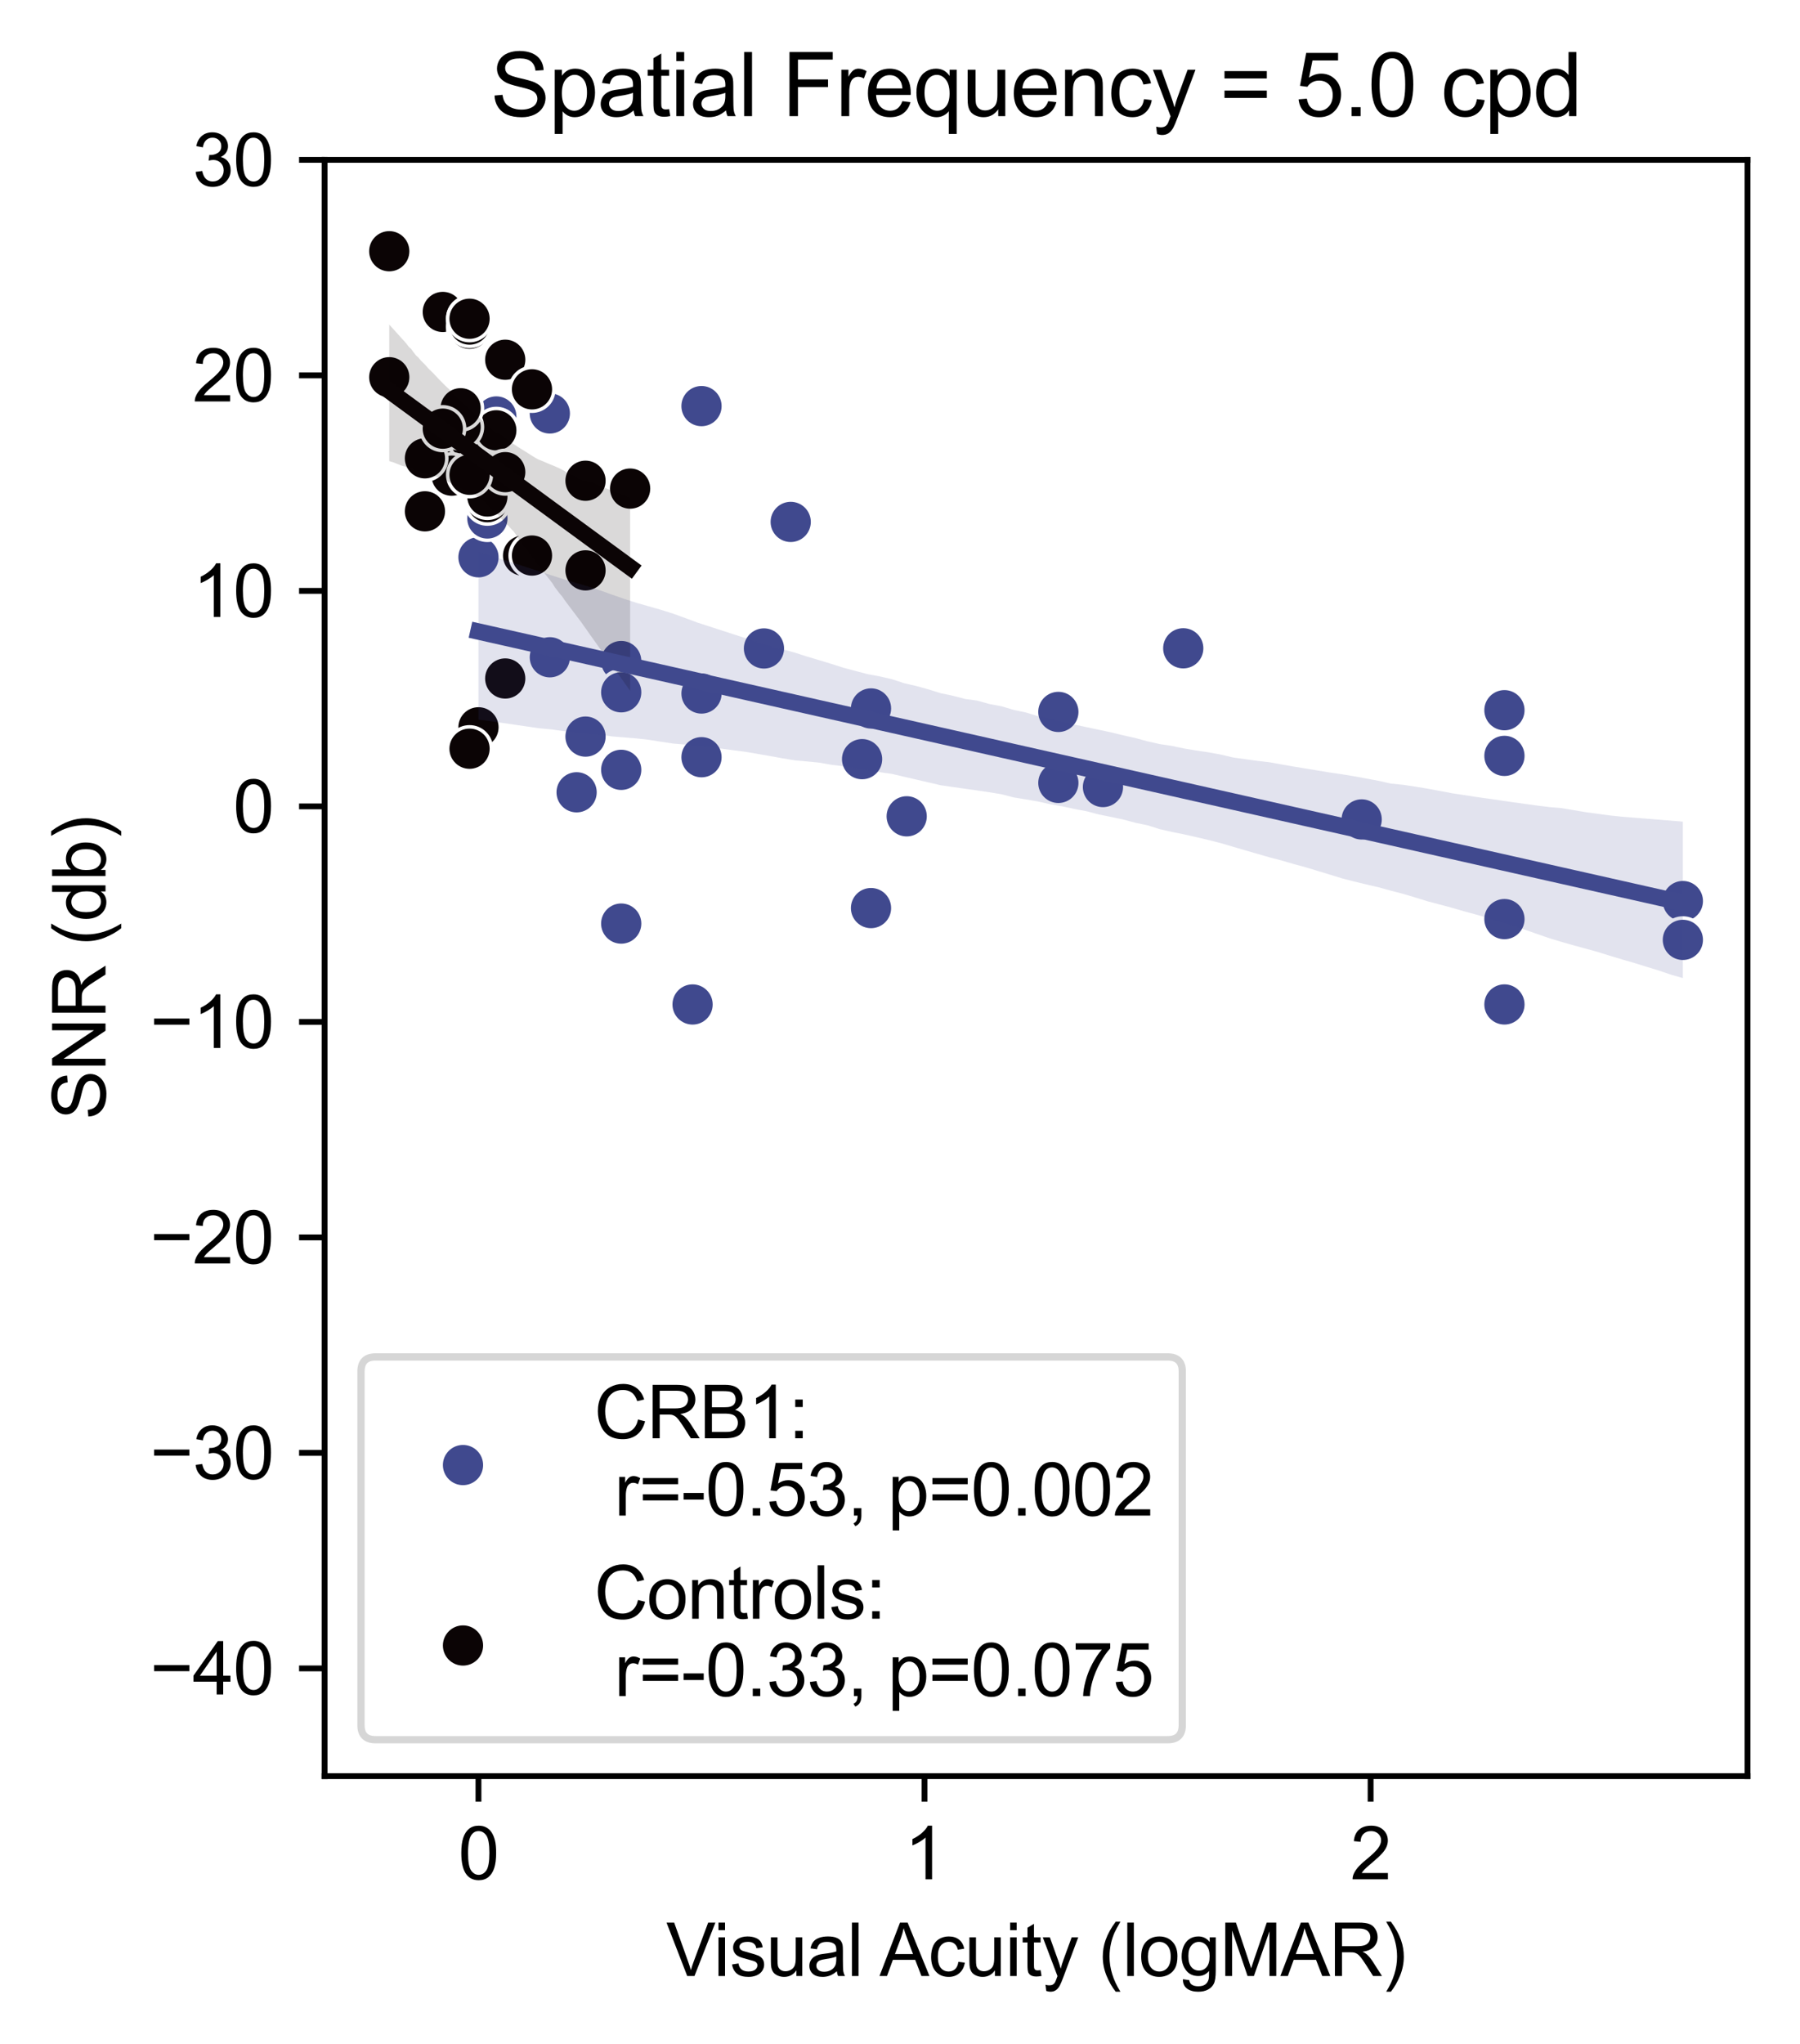 <?xml version="1.0" encoding="utf-8" standalone="no"?>
<!DOCTYPE svg PUBLIC "-//W3C//DTD SVG 1.1//EN"
  "http://www.w3.org/Graphics/SVG/1.1/DTD/svg11.dtd">
<svg xmlns:xlink="http://www.w3.org/1999/xlink" width="247.047pt" height="280.425pt" viewBox="0 0 247.047 280.425" xmlns="http://www.w3.org/2000/svg" version="1.1">
 <defs>
  <style type="text/css">*{stroke-linejoin: round; stroke-linecap: butt}</style>
 </defs>
 <g id="figure_1">
  <g id="patch_1">
   <path d="M 0 280.425 
L 247.047 280.425 
L 247.047 0 
L 0 0 
z
" style="fill: #ffffff"/>
  </g>
  <g id="axes_1">
   <g id="patch_2">
    <path d="M 44.547 243.696 
L 239.847 243.696 
L 239.847 21.936 
L 44.547 21.936 
z
" style="fill: #ffffff"/>
   </g>
   <g id="PathCollection_1">
    <defs>
     <path id="m4de3c42b9a" d="M 0 3 
C 0.796 3 1.559 2.684 2.121 2.121 
C 2.684 1.559 3 0.796 3 0 
C 3 -0.796 2.684 -1.559 2.121 -2.121 
C 1.559 -2.684 0.796 -3 0 -3 
C -0.796 -3 -1.559 -2.684 -2.121 -2.121 
C -2.684 -1.559 -3 -0.796 -3 0 
C -3 0.796 -2.684 1.559 -2.121 2.121 
C -1.559 2.684 -0.796 3 0 3 
z
" style="stroke: #ffffff; stroke-width: 0.48"/>
    </defs>
    <g clip-path="url(#p31f25f78b0)">
     <use xlink:href="#m4de3c42b9a" x="95.055" y="137.82" style="fill: #40498e; stroke: #ffffff; stroke-width: 0.48"/>
     <use xlink:href="#m4de3c42b9a" x="85.26" y="105.626" style="fill: #40498e; stroke: #ffffff; stroke-width: 0.48"/>
     <use xlink:href="#m4de3c42b9a" x="108.524" y="71.61" style="fill: #40498e; stroke: #ffffff; stroke-width: 0.48"/>
     <use xlink:href="#m4de3c42b9a" x="96.28" y="55.72" style="fill: #40498e; stroke: #ffffff; stroke-width: 0.48"/>
     <use xlink:href="#m4de3c42b9a" x="206.481" y="97.445" style="fill: #40498e; stroke: #ffffff; stroke-width: 0.48"/>
     <use xlink:href="#m4de3c42b9a" x="206.481" y="103.712" style="fill: #40498e; stroke: #ffffff; stroke-width: 0.48"/>
     <use xlink:href="#m4de3c42b9a" x="119.545" y="124.593" style="fill: #40498e; stroke: #ffffff; stroke-width: 0.48"/>
     <use xlink:href="#m4de3c42b9a" x="118.32" y="104.161" style="fill: #40498e; stroke: #ffffff; stroke-width: 0.48"/>
     <use xlink:href="#m4de3c42b9a" x="85.26" y="126.72" style="fill: #40498e; stroke: #ffffff; stroke-width: 0.48"/>
     <use xlink:href="#m4de3c42b9a" x="151.38" y="107.985" style="fill: #40498e; stroke: #ffffff; stroke-width: 0.48"/>
     <use xlink:href="#m4de3c42b9a" x="124.442" y="112.003" style="fill: #40498e; stroke: #ffffff; stroke-width: 0.48"/>
     <use xlink:href="#m4de3c42b9a" x="119.545" y="97.203" style="fill: #40498e; stroke: #ffffff; stroke-width: 0.48"/>
     <use xlink:href="#m4de3c42b9a" x="145.258" y="97.68" style="fill: #40498e; stroke: #ffffff; stroke-width: 0.48"/>
     <use xlink:href="#m4de3c42b9a" x="145.258" y="107.417" style="fill: #40498e; stroke: #ffffff; stroke-width: 0.48"/>
     <use xlink:href="#m4de3c42b9a" x="162.4" y="88.95" style="fill: #40498e; stroke: #ffffff; stroke-width: 0.48"/>
     <use xlink:href="#m4de3c42b9a" x="186.889" y="112.431" style="fill: #40498e; stroke: #ffffff; stroke-width: 0.48"/>
     <use xlink:href="#m4de3c42b9a" x="96.28" y="95.153" style="fill: #40498e; stroke: #ffffff; stroke-width: 0.48"/>
     <use xlink:href="#m4de3c42b9a" x="96.28" y="103.894" style="fill: #40498e; stroke: #ffffff; stroke-width: 0.48"/>
     <use xlink:href="#m4de3c42b9a" x="80.362" y="101.065" style="fill: #40498e; stroke: #ffffff; stroke-width: 0.48"/>
     <use xlink:href="#m4de3c42b9a" x="85.26" y="90.697" style="fill: #40498e; stroke: #ffffff; stroke-width: 0.48"/>
     <use xlink:href="#m4de3c42b9a" x="75.464" y="56.728" style="fill: #40498e; stroke: #ffffff; stroke-width: 0.48"/>
     <use xlink:href="#m4de3c42b9a" x="85.26" y="94.988" style="fill: #40498e; stroke: #ffffff; stroke-width: 0.48"/>
     <use xlink:href="#m4de3c42b9a" x="65.669" y="76.462" style="fill: #40498e; stroke: #ffffff; stroke-width: 0.48"/>
     <use xlink:href="#m4de3c42b9a" x="104.851" y="88.971" style="fill: #40498e; stroke: #ffffff; stroke-width: 0.48"/>
     <use xlink:href="#m4de3c42b9a" x="68.118" y="57.142" style="fill: #40498e; stroke: #ffffff; stroke-width: 0.48"/>
     <use xlink:href="#m4de3c42b9a" x="66.893" y="71.137" style="fill: #40498e; stroke: #ffffff; stroke-width: 0.48"/>
     <use xlink:href="#m4de3c42b9a" x="79.138" y="108.708" style="fill: #40498e; stroke: #ffffff; stroke-width: 0.48"/>
     <use xlink:href="#m4de3c42b9a" x="75.464" y="90.181" style="fill: #40498e; stroke: #ffffff; stroke-width: 0.48"/>
     <use xlink:href="#m4de3c42b9a" x="230.97" y="123.631" style="fill: #40498e; stroke: #ffffff; stroke-width: 0.48"/>
     <use xlink:href="#m4de3c42b9a" x="206.481" y="126.106" style="fill: #40498e; stroke: #ffffff; stroke-width: 0.48"/>
     <use xlink:href="#m4de3c42b9a" x="206.481" y="137.816" style="fill: #40498e; stroke: #ffffff; stroke-width: 0.48"/>
     <use xlink:href="#m4de3c42b9a" x="230.97" y="128.955" style="fill: #40498e; stroke: #ffffff; stroke-width: 0.48"/>
    </g>
   </g>
   <g id="PathCollection_2">
    <defs>
     <path id="m5c9c417e4f" d="M 0 3 
C 0.796 3 1.559 2.684 2.121 2.121 
C 2.684 1.559 3 0.796 3 0 
C 3 -0.796 2.684 -1.559 2.121 -2.121 
C 1.559 -2.684 0.796 -3 0 -3 
C -0.796 -3 -1.559 -2.684 -2.121 -2.121 
C -2.684 -1.559 -3 -0.796 -3 0 
C -3 0.796 -2.684 1.559 -2.121 2.121 
C -1.559 2.684 -0.796 3 0 3 
z
" style="stroke: #ffffff; stroke-width: 0.48"/>
    </defs>
    <g clip-path="url(#p31f25f78b0)">
     <use xlink:href="#m5c9c417e4f" x="60.771" y="63.159" style="fill: #0b0405; stroke: #ffffff; stroke-width: 0.48"/>
     <use xlink:href="#m5c9c417e4f" x="64.444" y="60.184" style="fill: #0b0405; stroke: #ffffff; stroke-width: 0.48"/>
     <use xlink:href="#m5c9c417e4f" x="66.893" y="68.907" style="fill: #0b0405; stroke: #ffffff; stroke-width: 0.48"/>
     <use xlink:href="#m5c9c417e4f" x="66.893" y="68.122" style="fill: #0b0405; stroke: #ffffff; stroke-width: 0.48"/>
     <use xlink:href="#m5c9c417e4f" x="60.771" y="42.801" style="fill: #0b0405; stroke: #ffffff; stroke-width: 0.48"/>
     <use xlink:href="#m5c9c417e4f" x="69.342" y="49.359" style="fill: #0b0405; stroke: #ffffff; stroke-width: 0.48"/>
     <use xlink:href="#m5c9c417e4f" x="68.118" y="59.043" style="fill: #0b0405; stroke: #ffffff; stroke-width: 0.48"/>
     <use xlink:href="#m5c9c417e4f" x="73.015" y="53.419" style="fill: #0b0405; stroke: #ffffff; stroke-width: 0.48"/>
     <use xlink:href="#m5c9c417e4f" x="71.791" y="76.238" style="fill: #0b0405; stroke: #ffffff; stroke-width: 0.48"/>
     <use xlink:href="#m5c9c417e4f" x="73.015" y="76.225" style="fill: #0b0405; stroke: #ffffff; stroke-width: 0.48"/>
     <use xlink:href="#m5c9c417e4f" x="58.322" y="70.157" style="fill: #0b0405; stroke: #ffffff; stroke-width: 0.48"/>
     <use xlink:href="#m5c9c417e4f" x="63.22" y="58.602" style="fill: #0b0405; stroke: #ffffff; stroke-width: 0.48"/>
     <use xlink:href="#m5c9c417e4f" x="64.444" y="45.109" style="fill: #0b0405; stroke: #ffffff; stroke-width: 0.48"/>
     <use xlink:href="#m5c9c417e4f" x="61.995" y="65.266" style="fill: #0b0405; stroke: #ffffff; stroke-width: 0.48"/>
     <use xlink:href="#m5c9c417e4f" x="69.342" y="64.782" style="fill: #0b0405; stroke: #ffffff; stroke-width: 0.48"/>
     <use xlink:href="#m5c9c417e4f" x="58.322" y="62.883" style="fill: #0b0405; stroke: #ffffff; stroke-width: 0.48"/>
     <use xlink:href="#m5c9c417e4f" x="64.444" y="43.704" style="fill: #0b0405; stroke: #ffffff; stroke-width: 0.48"/>
     <use xlink:href="#m5c9c417e4f" x="63.22" y="56.015" style="fill: #0b0405; stroke: #ffffff; stroke-width: 0.48"/>
     <use xlink:href="#m5c9c417e4f" x="80.362" y="65.962" style="fill: #0b0405; stroke: #ffffff; stroke-width: 0.48"/>
     <use xlink:href="#m5c9c417e4f" x="86.484" y="67.038" style="fill: #0b0405; stroke: #ffffff; stroke-width: 0.48"/>
     <use xlink:href="#m5c9c417e4f" x="65.669" y="99.791" style="fill: #0b0405; stroke: #ffffff; stroke-width: 0.48"/>
     <use xlink:href="#m5c9c417e4f" x="69.342" y="93.094" style="fill: #0b0405; stroke: #ffffff; stroke-width: 0.48"/>
     <use xlink:href="#m5c9c417e4f" x="64.444" y="65.145" style="fill: #0b0405; stroke: #ffffff; stroke-width: 0.48"/>
     <use xlink:href="#m5c9c417e4f" x="60.771" y="58.816" style="fill: #0b0405; stroke: #ffffff; stroke-width: 0.48"/>
     <use xlink:href="#m5c9c417e4f" x="80.362" y="78.258" style="fill: #0b0405; stroke: #ffffff; stroke-width: 0.48"/>
     <use xlink:href="#m5c9c417e4f" x="64.444" y="102.727" style="fill: #0b0405; stroke: #ffffff; stroke-width: 0.48"/>
     <use xlink:href="#m5c9c417e4f" x="64.444" y="44.535" style="fill: #0b0405; stroke: #ffffff; stroke-width: 0.48"/>
     <use xlink:href="#m5c9c417e4f" x="64.444" y="43.734" style="fill: #0b0405; stroke: #ffffff; stroke-width: 0.48"/>
     <use xlink:href="#m5c9c417e4f" x="53.424" y="34.471" style="fill: #0b0405; stroke: #ffffff; stroke-width: 0.48"/>
     <use xlink:href="#m5c9c417e4f" x="53.424" y="51.758" style="fill: #0b0405; stroke: #ffffff; stroke-width: 0.48"/>
    </g>
   </g>
   <g id="PolyCollection_1">
    <path d="M 65.669 75.692 
L 65.669 98.748 
L 67.338 98.948 
L 69.008 99.194 
L 70.678 99.439 
L 72.347 99.682 
L 74.017 99.924 
L 75.687 100.08 
L 77.357 100.314 
L 79.026 100.483 
L 80.696 100.651 
L 82.366 100.816 
L 84.035 101.043 
L 85.705 101.179 
L 87.375 101.319 
L 89.045 101.503 
L 90.714 101.771 
L 92.384 102.019 
L 94.054 102.159 
L 95.723 102.379 
L 97.393 102.553 
L 99.063 102.728 
L 100.732 102.947 
L 102.402 103.167 
L 104.072 103.452 
L 105.742 103.745 
L 107.411 104.045 
L 109.081 104.322 
L 110.751 104.472 
L 112.42 104.636 
L 114.09 104.93 
L 115.76 105.136 
L 117.43 105.411 
L 119.099 105.628 
L 120.769 105.947 
L 122.439 106.19 
L 124.108 106.579 
L 125.778 106.967 
L 127.448 107.355 
L 129.118 107.742 
L 130.787 107.982 
L 132.457 108.221 
L 134.127 108.456 
L 135.796 108.703 
L 137.466 108.976 
L 139.136 109.413 
L 140.805 109.679 
L 142.475 109.974 
L 144.145 110.344 
L 145.815 110.639 
L 147.484 110.999 
L 149.154 111.312 
L 150.824 111.75 
L 152.493 112.091 
L 154.163 112.44 
L 155.833 112.89 
L 157.503 113.238 
L 159.172 113.764 
L 160.842 114.145 
L 162.512 114.481 
L 164.181 114.856 
L 165.851 115.253 
L 167.521 115.674 
L 169.19 116.167 
L 170.86 116.658 
L 172.53 117.14 
L 174.2 117.62 
L 175.869 118.058 
L 177.539 118.545 
L 179.209 118.999 
L 180.878 119.505 
L 182.548 120.01 
L 184.218 120.527 
L 185.888 120.955 
L 187.557 121.357 
L 189.227 121.746 
L 190.897 122.207 
L 192.566 122.639 
L 194.236 123.138 
L 195.906 123.654 
L 197.575 124.1 
L 199.245 124.543 
L 200.915 125.028 
L 202.585 125.479 
L 204.254 125.97 
L 205.924 126.521 
L 207.594 126.972 
L 209.263 127.554 
L 210.933 128.136 
L 212.603 128.716 
L 214.273 129.222 
L 215.942 129.697 
L 217.612 130.153 
L 219.282 130.61 
L 220.951 131.135 
L 222.621 131.638 
L 224.291 132.121 
L 225.96 132.639 
L 227.63 133.15 
L 229.3 133.718 
L 230.97 134.195 
L 230.97 112.729 
L 230.97 112.729 
L 229.3 112.594 
L 227.63 112.46 
L 225.96 112.325 
L 224.291 112.191 
L 222.621 112.057 
L 220.951 111.886 
L 219.282 111.658 
L 217.612 111.431 
L 215.942 111.15 
L 214.273 110.874 
L 212.603 110.73 
L 210.933 110.522 
L 209.263 110.293 
L 207.594 110.062 
L 205.924 109.82 
L 204.254 109.576 
L 202.585 109.344 
L 200.915 109.082 
L 199.245 108.83 
L 197.575 108.514 
L 195.906 108.203 
L 194.236 107.928 
L 192.566 107.677 
L 190.897 107.513 
L 189.227 107.135 
L 187.557 106.826 
L 185.888 106.513 
L 184.218 106.242 
L 182.548 105.998 
L 180.878 105.721 
L 179.209 105.448 
L 177.539 105.174 
L 175.869 104.883 
L 174.2 104.581 
L 172.53 104.388 
L 170.86 104.16 
L 169.19 103.921 
L 167.521 103.524 
L 165.851 103.221 
L 164.181 102.974 
L 162.512 102.697 
L 160.842 102.344 
L 159.172 102.092 
L 157.503 101.718 
L 155.833 101.262 
L 154.163 100.893 
L 152.493 100.484 
L 150.824 100.129 
L 149.154 99.775 
L 147.484 99.421 
L 145.815 99.012 
L 144.145 98.649 
L 142.475 98.268 
L 140.805 97.759 
L 139.136 97.406 
L 137.466 96.91 
L 135.796 96.596 
L 134.127 96.126 
L 132.457 95.901 
L 130.787 95.464 
L 129.118 95.116 
L 127.448 94.593 
L 125.778 94.129 
L 124.108 93.744 
L 122.439 93.199 
L 120.769 92.811 
L 119.099 92.502 
L 117.43 92.064 
L 115.76 91.618 
L 114.09 91.085 
L 112.42 90.578 
L 110.751 90.082 
L 109.081 89.541 
L 107.411 89.089 
L 105.742 88.669 
L 104.072 88.136 
L 102.402 87.589 
L 100.732 87.047 
L 99.063 86.505 
L 97.393 85.963 
L 95.723 85.422 
L 94.054 84.801 
L 92.384 84.197 
L 90.714 83.67 
L 89.045 83.192 
L 87.375 82.719 
L 85.705 82.179 
L 84.035 81.6 
L 82.366 81.002 
L 80.696 80.462 
L 79.026 79.972 
L 77.357 79.476 
L 75.687 78.935 
L 74.017 78.395 
L 72.347 77.854 
L 70.678 77.314 
L 69.008 76.773 
L 67.338 76.266 
L 65.669 75.692 
z
" clip-path="url(#p31f25f78b0)" style="fill: #40498e; fill-opacity: 0.15"/>
   </g>
   <g id="PolyCollection_2">
    <path d="M 53.424 44.537 
L 53.424 63.269 
L 53.758 63.364 
L 54.092 63.472 
L 54.426 63.609 
L 54.76 63.746 
L 55.094 63.883 
L 55.428 63.969 
L 55.762 64.044 
L 56.096 64.191 
L 56.43 64.338 
L 56.764 64.473 
L 57.098 64.567 
L 57.431 64.661 
L 57.765 64.766 
L 58.099 64.929 
L 58.433 64.941 
L 58.767 65.036 
L 59.101 65.127 
L 59.435 65.303 
L 59.769 65.371 
L 60.103 65.447 
L 60.437 65.555 
L 60.771 65.686 
L 61.105 65.871 
L 61.439 66.083 
L 61.773 66.249 
L 62.107 66.29 
L 62.441 66.565 
L 62.775 66.79 
L 63.108 66.948 
L 63.442 67.132 
L 63.776 67.356 
L 64.11 67.421 
L 64.444 67.585 
L 64.778 67.874 
L 65.112 67.896 
L 65.446 68.036 
L 65.78 68.301 
L 66.114 68.58 
L 66.448 68.841 
L 66.782 69.141 
L 67.116 69.553 
L 67.45 69.864 
L 67.784 70.174 
L 68.118 70.353 
L 68.452 70.749 
L 68.785 71.148 
L 69.119 71.506 
L 69.453 71.862 
L 69.787 72.141 
L 70.121 72.531 
L 70.455 72.875 
L 70.789 73.314 
L 71.123 73.839 
L 71.457 74.346 
L 71.791 74.791 
L 72.125 75.255 
L 72.459 75.676 
L 72.793 76.118 
L 73.127 76.577 
L 73.461 77.026 
L 73.795 77.444 
L 74.129 77.886 
L 74.462 78.312 
L 74.796 78.734 
L 75.13 79.156 
L 75.464 79.578 
L 75.798 80 
L 76.132 80.543 
L 76.466 80.987 
L 76.8 81.427 
L 77.134 81.808 
L 77.468 82.298 
L 77.802 82.754 
L 78.136 83.198 
L 78.47 83.641 
L 78.804 84.082 
L 79.138 84.523 
L 79.472 84.966 
L 79.806 85.409 
L 80.139 85.893 
L 80.473 86.346 
L 80.807 86.84 
L 81.141 87.308 
L 81.475 87.776 
L 81.809 88.243 
L 82.143 88.711 
L 82.477 89.177 
L 82.811 89.643 
L 83.145 90.108 
L 83.479 90.555 
L 83.813 90.995 
L 84.147 91.482 
L 84.481 91.969 
L 84.815 92.443 
L 85.149 92.911 
L 85.483 93.378 
L 85.816 93.846 
L 86.15 94.313 
L 86.484 94.781 
L 86.484 68.273 
L 86.484 68.273 
L 86.15 68.143 
L 85.816 68.013 
L 85.483 67.882 
L 85.149 67.752 
L 84.815 67.617 
L 84.481 67.478 
L 84.147 67.339 
L 83.813 67.227 
L 83.479 67.131 
L 83.145 66.996 
L 82.811 66.842 
L 82.477 66.703 
L 82.143 66.523 
L 81.809 66.41 
L 81.475 66.264 
L 81.141 66.143 
L 80.807 66.076 
L 80.473 66.01 
L 80.139 65.943 
L 79.806 65.816 
L 79.472 65.679 
L 79.138 65.498 
L 78.804 65.322 
L 78.47 65.146 
L 78.136 64.995 
L 77.802 64.862 
L 77.468 64.617 
L 77.134 64.441 
L 76.8 64.266 
L 76.466 64.116 
L 76.132 63.968 
L 75.798 63.828 
L 75.464 63.697 
L 75.13 63.557 
L 74.796 63.415 
L 74.462 63.265 
L 74.129 63.136 
L 73.795 62.996 
L 73.461 62.8 
L 73.127 62.607 
L 72.793 62.39 
L 72.459 62.177 
L 72.125 61.968 
L 71.791 61.761 
L 71.457 61.555 
L 71.123 61.348 
L 70.789 61.115 
L 70.455 60.92 
L 70.121 60.688 
L 69.787 60.406 
L 69.453 60.206 
L 69.119 59.922 
L 68.785 59.651 
L 68.452 59.442 
L 68.118 59.303 
L 67.784 59.108 
L 67.45 58.842 
L 67.116 58.581 
L 66.782 58.269 
L 66.448 57.954 
L 66.114 57.639 
L 65.78 57.324 
L 65.446 57.037 
L 65.112 56.735 
L 64.778 56.416 
L 64.444 56.152 
L 64.11 55.82 
L 63.776 55.499 
L 63.442 55.194 
L 63.108 54.914 
L 62.775 54.528 
L 62.441 54.214 
L 62.107 53.871 
L 61.773 53.546 
L 61.439 53.22 
L 61.105 52.909 
L 60.771 52.571 
L 60.437 52.24 
L 60.103 51.887 
L 59.769 51.532 
L 59.435 51.178 
L 59.101 50.854 
L 58.767 50.526 
L 58.433 50.139 
L 58.099 49.804 
L 57.765 49.47 
L 57.431 49.07 
L 57.098 48.768 
L 56.764 48.341 
L 56.43 47.877 
L 56.096 47.569 
L 55.762 47.135 
L 55.428 46.747 
L 55.094 46.392 
L 54.76 46.011 
L 54.426 45.642 
L 54.092 45.274 
L 53.758 44.906 
L 53.424 44.537 
z
" clip-path="url(#p31f25f78b0)" style="fill: #0b0405; fill-opacity: 0.15"/>
   </g>
   <g id="matplotlib.axis_1">
    <g id="xtick_1">
     <g id="line2d_1">
      <defs>
       <path id="m6b33656b5d" d="M 0 0 
L 0 3.5 
" style="stroke: #000000; stroke-width: 0.8"/>
      </defs>
      <g>
       <use xlink:href="#m6b33656b5d" x="65.669" y="243.696" style="stroke: #000000; stroke-width: 0.8"/>
      </g>
     </g>
     <g id="text_1">
      <!-- 0 -->
      <g transform="translate(62.888 257.853) scale(0.1 -0.1)">
       <defs>
        <path id="ArialMT-30" d="M 266 2259 
Q 266 3072 433 3567 
Q 600 4063 929 4331 
Q 1259 4600 1759 4600 
Q 2128 4600 2406 4451 
Q 2684 4303 2865 4023 
Q 3047 3744 3150 3342 
Q 3253 2941 3253 2259 
Q 3253 1453 3087 958 
Q 2922 463 2592 192 
Q 2263 -78 1759 -78 
Q 1097 -78 719 397 
Q 266 969 266 2259 
z
M 844 2259 
Q 844 1131 1108 757 
Q 1372 384 1759 384 
Q 2147 384 2411 759 
Q 2675 1134 2675 2259 
Q 2675 3391 2411 3762 
Q 2147 4134 1753 4134 
Q 1366 4134 1134 3806 
Q 844 3388 844 2259 
z
" transform="scale(0.016)"/>
       </defs>
       <use xlink:href="#ArialMT-30"/>
      </g>
     </g>
    </g>
    <g id="xtick_2">
     <g id="line2d_2">
      <g>
       <use xlink:href="#m6b33656b5d" x="126.891" y="243.696" style="stroke: #000000; stroke-width: 0.8"/>
      </g>
     </g>
     <g id="text_2">
      <!-- 1 -->
      <g transform="translate(124.111 257.853) scale(0.1 -0.1)">
       <defs>
        <path id="ArialMT-31" d="M 2384 0 
L 1822 0 
L 1822 3584 
Q 1619 3391 1289 3197 
Q 959 3003 697 2906 
L 697 3450 
Q 1169 3672 1522 3987 
Q 1875 4303 2022 4600 
L 2384 4600 
L 2384 0 
z
" transform="scale(0.016)"/>
       </defs>
       <use xlink:href="#ArialMT-31"/>
      </g>
     </g>
    </g>
    <g id="xtick_3">
     <g id="line2d_3">
      <g>
       <use xlink:href="#m6b33656b5d" x="188.114" y="243.696" style="stroke: #000000; stroke-width: 0.8"/>
      </g>
     </g>
     <g id="text_3">
      <!-- 2 -->
      <g transform="translate(185.333 257.853) scale(0.1 -0.1)">
       <defs>
        <path id="ArialMT-32" d="M 3222 541 
L 3222 0 
L 194 0 
Q 188 203 259 391 
Q 375 700 629 1000 
Q 884 1300 1366 1694 
Q 2113 2306 2375 2664 
Q 2638 3022 2638 3341 
Q 2638 3675 2398 3904 
Q 2159 4134 1775 4134 
Q 1369 4134 1125 3890 
Q 881 3647 878 3216 
L 300 3275 
Q 359 3922 746 4261 
Q 1134 4600 1788 4600 
Q 2447 4600 2831 4234 
Q 3216 3869 3216 3328 
Q 3216 3053 3103 2787 
Q 2991 2522 2730 2228 
Q 2469 1934 1863 1422 
Q 1356 997 1212 845 
Q 1069 694 975 541 
L 3222 541 
z
" transform="scale(0.016)"/>
       </defs>
       <use xlink:href="#ArialMT-32"/>
      </g>
     </g>
    </g>
    <g id="text_4">
     <!-- Visual Acuity (logMAR) -->
     <g transform="translate(91.435 271.121) scale(0.1 -0.1)">
      <defs>
       <path id="ArialMT-56" d="M 1803 0 
L 28 4581 
L 684 4581 
L 1875 1253 
Q 2019 853 2116 503 
Q 2222 878 2363 1253 
L 3600 4581 
L 4219 4581 
L 2425 0 
L 1803 0 
z
" transform="scale(0.016)"/>
       <path id="ArialMT-69" d="M 425 3934 
L 425 4581 
L 988 4581 
L 988 3934 
L 425 3934 
z
M 425 0 
L 425 3319 
L 988 3319 
L 988 0 
L 425 0 
z
" transform="scale(0.016)"/>
       <path id="ArialMT-73" d="M 197 991 
L 753 1078 
Q 800 744 1014 566 
Q 1228 388 1613 388 
Q 2000 388 2187 545 
Q 2375 703 2375 916 
Q 2375 1106 2209 1216 
Q 2094 1291 1634 1406 
Q 1016 1563 777 1677 
Q 538 1791 414 1992 
Q 291 2194 291 2438 
Q 291 2659 392 2848 
Q 494 3038 669 3163 
Q 800 3259 1026 3326 
Q 1253 3394 1513 3394 
Q 1903 3394 2198 3281 
Q 2494 3169 2634 2976 
Q 2775 2784 2828 2463 
L 2278 2388 
Q 2241 2644 2061 2787 
Q 1881 2931 1553 2931 
Q 1166 2931 1000 2803 
Q 834 2675 834 2503 
Q 834 2394 903 2306 
Q 972 2216 1119 2156 
Q 1203 2125 1616 2013 
Q 2213 1853 2448 1751 
Q 2684 1650 2818 1456 
Q 2953 1263 2953 975 
Q 2953 694 2789 445 
Q 2625 197 2315 61 
Q 2006 -75 1616 -75 
Q 969 -75 630 194 
Q 291 463 197 991 
z
" transform="scale(0.016)"/>
       <path id="ArialMT-75" d="M 2597 0 
L 2597 488 
Q 2209 -75 1544 -75 
Q 1250 -75 995 37 
Q 741 150 617 320 
Q 494 491 444 738 
Q 409 903 409 1263 
L 409 3319 
L 972 3319 
L 972 1478 
Q 972 1038 1006 884 
Q 1059 663 1231 536 
Q 1403 409 1656 409 
Q 1909 409 2131 539 
Q 2353 669 2445 892 
Q 2538 1116 2538 1541 
L 2538 3319 
L 3100 3319 
L 3100 0 
L 2597 0 
z
" transform="scale(0.016)"/>
       <path id="ArialMT-61" d="M 2588 409 
Q 2275 144 1986 34 
Q 1697 -75 1366 -75 
Q 819 -75 525 192 
Q 231 459 231 875 
Q 231 1119 342 1320 
Q 453 1522 633 1644 
Q 813 1766 1038 1828 
Q 1203 1872 1538 1913 
Q 2219 1994 2541 2106 
Q 2544 2222 2544 2253 
Q 2544 2597 2384 2738 
Q 2169 2928 1744 2928 
Q 1347 2928 1158 2789 
Q 969 2650 878 2297 
L 328 2372 
Q 403 2725 575 2942 
Q 747 3159 1072 3276 
Q 1397 3394 1825 3394 
Q 2250 3394 2515 3294 
Q 2781 3194 2906 3042 
Q 3031 2891 3081 2659 
Q 3109 2516 3109 2141 
L 3109 1391 
Q 3109 606 3145 398 
Q 3181 191 3288 0 
L 2700 0 
Q 2613 175 2588 409 
z
M 2541 1666 
Q 2234 1541 1622 1453 
Q 1275 1403 1131 1340 
Q 988 1278 909 1158 
Q 831 1038 831 891 
Q 831 666 1001 516 
Q 1172 366 1500 366 
Q 1825 366 2078 508 
Q 2331 650 2450 897 
Q 2541 1088 2541 1459 
L 2541 1666 
z
" transform="scale(0.016)"/>
       <path id="ArialMT-6c" d="M 409 0 
L 409 4581 
L 972 4581 
L 972 0 
L 409 0 
z
" transform="scale(0.016)"/>
       <path id="ArialMT-20" transform="scale(0.016)"/>
       <path id="ArialMT-41" d="M -9 0 
L 1750 4581 
L 2403 4581 
L 4278 0 
L 3588 0 
L 3053 1388 
L 1138 1388 
L 634 0 
L -9 0 
z
M 1313 1881 
L 2866 1881 
L 2388 3150 
Q 2169 3728 2063 4100 
Q 1975 3659 1816 3225 
L 1313 1881 
z
" transform="scale(0.016)"/>
       <path id="ArialMT-63" d="M 2588 1216 
L 3141 1144 
Q 3050 572 2676 248 
Q 2303 -75 1759 -75 
Q 1078 -75 664 370 
Q 250 816 250 1647 
Q 250 2184 428 2587 
Q 606 2991 970 3192 
Q 1334 3394 1763 3394 
Q 2303 3394 2647 3120 
Q 2991 2847 3088 2344 
L 2541 2259 
Q 2463 2594 2264 2762 
Q 2066 2931 1784 2931 
Q 1359 2931 1093 2626 
Q 828 2322 828 1663 
Q 828 994 1084 691 
Q 1341 388 1753 388 
Q 2084 388 2306 591 
Q 2528 794 2588 1216 
z
" transform="scale(0.016)"/>
       <path id="ArialMT-74" d="M 1650 503 
L 1731 6 
Q 1494 -44 1306 -44 
Q 1000 -44 831 53 
Q 663 150 594 308 
Q 525 466 525 972 
L 525 2881 
L 113 2881 
L 113 3319 
L 525 3319 
L 525 4141 
L 1084 4478 
L 1084 3319 
L 1650 3319 
L 1650 2881 
L 1084 2881 
L 1084 941 
Q 1084 700 1114 631 
Q 1144 563 1211 522 
Q 1278 481 1403 481 
Q 1497 481 1650 503 
z
" transform="scale(0.016)"/>
       <path id="ArialMT-79" d="M 397 -1278 
L 334 -750 
Q 519 -800 656 -800 
Q 844 -800 956 -737 
Q 1069 -675 1141 -563 
Q 1194 -478 1313 -144 
Q 1328 -97 1363 -6 
L 103 3319 
L 709 3319 
L 1400 1397 
Q 1534 1031 1641 628 
Q 1738 1016 1872 1384 
L 2581 3319 
L 3144 3319 
L 1881 -56 
Q 1678 -603 1566 -809 
Q 1416 -1088 1222 -1217 
Q 1028 -1347 759 -1347 
Q 597 -1347 397 -1278 
z
" transform="scale(0.016)"/>
       <path id="ArialMT-28" d="M 1497 -1347 
Q 1031 -759 709 28 
Q 388 816 388 1659 
Q 388 2403 628 3084 
Q 909 3875 1497 4659 
L 1900 4659 
Q 1522 4009 1400 3731 
Q 1209 3300 1100 2831 
Q 966 2247 966 1656 
Q 966 153 1900 -1347 
L 1497 -1347 
z
" transform="scale(0.016)"/>
       <path id="ArialMT-6f" d="M 213 1659 
Q 213 2581 725 3025 
Q 1153 3394 1769 3394 
Q 2453 3394 2887 2945 
Q 3322 2497 3322 1706 
Q 3322 1066 3130 698 
Q 2938 331 2570 128 
Q 2203 -75 1769 -75 
Q 1072 -75 642 372 
Q 213 819 213 1659 
z
M 791 1659 
Q 791 1022 1069 705 
Q 1347 388 1769 388 
Q 2188 388 2466 706 
Q 2744 1025 2744 1678 
Q 2744 2294 2464 2611 
Q 2184 2928 1769 2928 
Q 1347 2928 1069 2612 
Q 791 2297 791 1659 
z
" transform="scale(0.016)"/>
       <path id="ArialMT-67" d="M 319 -275 
L 866 -356 
Q 900 -609 1056 -725 
Q 1266 -881 1628 -881 
Q 2019 -881 2231 -725 
Q 2444 -569 2519 -288 
Q 2563 -116 2559 434 
Q 2191 0 1641 0 
Q 956 0 581 494 
Q 206 988 206 1678 
Q 206 2153 378 2554 
Q 550 2956 876 3175 
Q 1203 3394 1644 3394 
Q 2231 3394 2613 2919 
L 2613 3319 
L 3131 3319 
L 3131 450 
Q 3131 -325 2973 -648 
Q 2816 -972 2473 -1159 
Q 2131 -1347 1631 -1347 
Q 1038 -1347 672 -1080 
Q 306 -813 319 -275 
z
M 784 1719 
Q 784 1066 1043 766 
Q 1303 466 1694 466 
Q 2081 466 2343 764 
Q 2606 1063 2606 1700 
Q 2606 2309 2336 2618 
Q 2066 2928 1684 2928 
Q 1309 2928 1046 2623 
Q 784 2319 784 1719 
z
" transform="scale(0.016)"/>
       <path id="ArialMT-4d" d="M 475 0 
L 475 4581 
L 1388 4581 
L 2472 1338 
Q 2622 884 2691 659 
Q 2769 909 2934 1394 
L 4031 4581 
L 4847 4581 
L 4847 0 
L 4263 0 
L 4263 3834 
L 2931 0 
L 2384 0 
L 1059 3900 
L 1059 0 
L 475 0 
z
" transform="scale(0.016)"/>
       <path id="ArialMT-52" d="M 503 0 
L 503 4581 
L 2534 4581 
Q 3147 4581 3465 4457 
Q 3784 4334 3975 4021 
Q 4166 3709 4166 3331 
Q 4166 2844 3850 2509 
Q 3534 2175 2875 2084 
Q 3116 1969 3241 1856 
Q 3506 1613 3744 1247 
L 4541 0 
L 3778 0 
L 3172 953 
Q 2906 1366 2734 1584 
Q 2563 1803 2427 1890 
Q 2291 1978 2150 2013 
Q 2047 2034 1813 2034 
L 1109 2034 
L 1109 0 
L 503 0 
z
M 1109 2559 
L 2413 2559 
Q 2828 2559 3062 2645 
Q 3297 2731 3419 2920 
Q 3541 3109 3541 3331 
Q 3541 3656 3305 3865 
Q 3069 4075 2559 4075 
L 1109 4075 
L 1109 2559 
z
" transform="scale(0.016)"/>
       <path id="ArialMT-29" d="M 791 -1347 
L 388 -1347 
Q 1322 153 1322 1656 
Q 1322 2244 1188 2822 
Q 1081 3291 891 3722 
Q 769 4003 388 4659 
L 791 4659 
Q 1378 3875 1659 3084 
Q 1900 2403 1900 1659 
Q 1900 816 1576 28 
Q 1253 -759 791 -1347 
z
" transform="scale(0.016)"/>
      </defs>
      <use xlink:href="#ArialMT-56"/>
      <use xlink:href="#ArialMT-69" x="64.949"/>
      <use xlink:href="#ArialMT-73" x="87.166"/>
      <use xlink:href="#ArialMT-75" x="137.166"/>
      <use xlink:href="#ArialMT-61" x="192.781"/>
      <use xlink:href="#ArialMT-6c" x="248.396"/>
      <use xlink:href="#ArialMT-20" x="270.613"/>
      <use xlink:href="#ArialMT-41" x="292.896"/>
      <use xlink:href="#ArialMT-63" x="359.596"/>
      <use xlink:href="#ArialMT-75" x="409.596"/>
      <use xlink:href="#ArialMT-69" x="465.211"/>
      <use xlink:href="#ArialMT-74" x="487.428"/>
      <use xlink:href="#ArialMT-79" x="515.211"/>
      <use xlink:href="#ArialMT-20" x="565.211"/>
      <use xlink:href="#ArialMT-28" x="592.994"/>
      <use xlink:href="#ArialMT-6c" x="626.295"/>
      <use xlink:href="#ArialMT-6f" x="648.512"/>
      <use xlink:href="#ArialMT-67" x="704.127"/>
      <use xlink:href="#ArialMT-4d" x="759.742"/>
      <use xlink:href="#ArialMT-41" x="843.043"/>
      <use xlink:href="#ArialMT-52" x="909.742"/>
      <use xlink:href="#ArialMT-29" x="981.959"/>
     </g>
    </g>
   </g>
   <g id="matplotlib.axis_2">
    <g id="ytick_1">
     <g id="line2d_4">
      <defs>
       <path id="mb4ba4a717b" d="M 0 0 
L -3.5 0 
" style="stroke: #000000; stroke-width: 0.8"/>
      </defs>
      <g>
       <use xlink:href="#mb4ba4a717b" x="44.547" y="228.912" style="stroke: #000000; stroke-width: 0.8"/>
      </g>
     </g>
     <g id="text_5">
      <!-- −40 -->
      <g transform="translate(20.584 232.491) scale(0.1 -0.1)">
       <defs>
        <path id="ArialMT-2212" d="M 3381 1997 
L 356 1997 
L 356 2522 
L 3381 2522 
L 3381 1997 
z
" transform="scale(0.016)"/>
        <path id="ArialMT-34" d="M 2069 0 
L 2069 1097 
L 81 1097 
L 81 1613 
L 2172 4581 
L 2631 4581 
L 2631 1613 
L 3250 1613 
L 3250 1097 
L 2631 1097 
L 2631 0 
L 2069 0 
z
M 2069 1613 
L 2069 3678 
L 634 1613 
L 2069 1613 
z
" transform="scale(0.016)"/>
       </defs>
       <use xlink:href="#ArialMT-2212"/>
       <use xlink:href="#ArialMT-34" x="58.398"/>
       <use xlink:href="#ArialMT-30" x="114.014"/>
      </g>
     </g>
    </g>
    <g id="ytick_2">
     <g id="line2d_5">
      <g>
       <use xlink:href="#mb4ba4a717b" x="44.547" y="199.344" style="stroke: #000000; stroke-width: 0.8"/>
      </g>
     </g>
     <g id="text_6">
      <!-- −30 -->
      <g transform="translate(20.584 202.923) scale(0.1 -0.1)">
       <defs>
        <path id="ArialMT-33" d="M 269 1209 
L 831 1284 
Q 928 806 1161 595 
Q 1394 384 1728 384 
Q 2125 384 2398 659 
Q 2672 934 2672 1341 
Q 2672 1728 2419 1979 
Q 2166 2231 1775 2231 
Q 1616 2231 1378 2169 
L 1441 2663 
Q 1497 2656 1531 2656 
Q 1891 2656 2178 2843 
Q 2466 3031 2466 3422 
Q 2466 3731 2256 3934 
Q 2047 4138 1716 4138 
Q 1388 4138 1169 3931 
Q 950 3725 888 3313 
L 325 3413 
Q 428 3978 793 4289 
Q 1159 4600 1703 4600 
Q 2078 4600 2393 4439 
Q 2709 4278 2876 4000 
Q 3044 3722 3044 3409 
Q 3044 3113 2884 2869 
Q 2725 2625 2413 2481 
Q 2819 2388 3044 2092 
Q 3269 1797 3269 1353 
Q 3269 753 2831 336 
Q 2394 -81 1725 -81 
Q 1122 -81 723 278 
Q 325 638 269 1209 
z
" transform="scale(0.016)"/>
       </defs>
       <use xlink:href="#ArialMT-2212"/>
       <use xlink:href="#ArialMT-33" x="58.398"/>
       <use xlink:href="#ArialMT-30" x="114.014"/>
      </g>
     </g>
    </g>
    <g id="ytick_3">
     <g id="line2d_6">
      <g>
       <use xlink:href="#mb4ba4a717b" x="44.547" y="169.776" style="stroke: #000000; stroke-width: 0.8"/>
      </g>
     </g>
     <g id="text_7">
      <!-- −20 -->
      <g transform="translate(20.584 173.355) scale(0.1 -0.1)">
       <use xlink:href="#ArialMT-2212"/>
       <use xlink:href="#ArialMT-32" x="58.398"/>
       <use xlink:href="#ArialMT-30" x="114.014"/>
      </g>
     </g>
    </g>
    <g id="ytick_4">
     <g id="line2d_7">
      <g>
       <use xlink:href="#mb4ba4a717b" x="44.547" y="140.208" style="stroke: #000000; stroke-width: 0.8"/>
      </g>
     </g>
     <g id="text_8">
      <!-- −10 -->
      <g transform="translate(20.584 143.787) scale(0.1 -0.1)">
       <use xlink:href="#ArialMT-2212"/>
       <use xlink:href="#ArialMT-31" x="58.398"/>
       <use xlink:href="#ArialMT-30" x="114.014"/>
      </g>
     </g>
    </g>
    <g id="ytick_5">
     <g id="line2d_8">
      <g>
       <use xlink:href="#mb4ba4a717b" x="44.547" y="110.64" style="stroke: #000000; stroke-width: 0.8"/>
      </g>
     </g>
     <g id="text_9">
      <!-- 0 -->
      <g transform="translate(31.986 114.219) scale(0.1 -0.1)">
       <use xlink:href="#ArialMT-30"/>
      </g>
     </g>
    </g>
    <g id="ytick_6">
     <g id="line2d_9">
      <g>
       <use xlink:href="#mb4ba4a717b" x="44.547" y="81.072" style="stroke: #000000; stroke-width: 0.8"/>
      </g>
     </g>
     <g id="text_10">
      <!-- 10 -->
      <g transform="translate(26.425 84.651) scale(0.1 -0.1)">
       <use xlink:href="#ArialMT-31"/>
       <use xlink:href="#ArialMT-30" x="55.615"/>
      </g>
     </g>
    </g>
    <g id="ytick_7">
     <g id="line2d_10">
      <g>
       <use xlink:href="#mb4ba4a717b" x="44.547" y="51.504" style="stroke: #000000; stroke-width: 0.8"/>
      </g>
     </g>
     <g id="text_11">
      <!-- 20 -->
      <g transform="translate(26.425 55.083) scale(0.1 -0.1)">
       <use xlink:href="#ArialMT-32"/>
       <use xlink:href="#ArialMT-30" x="55.615"/>
      </g>
     </g>
    </g>
    <g id="ytick_8">
     <g id="line2d_11">
      <g>
       <use xlink:href="#mb4ba4a717b" x="44.547" y="21.936" style="stroke: #000000; stroke-width: 0.8"/>
      </g>
     </g>
     <g id="text_12">
      <!-- 30 -->
      <g transform="translate(26.425 25.515) scale(0.1 -0.1)">
       <use xlink:href="#ArialMT-33"/>
       <use xlink:href="#ArialMT-30" x="55.615"/>
      </g>
     </g>
    </g>
    <g id="text_13">
     <!-- SNR (db) -->
     <g transform="translate(14.48 153.652) rotate(-90) scale(0.1 -0.1)">
      <defs>
       <path id="ArialMT-53" d="M 288 1472 
L 859 1522 
Q 900 1178 1048 958 
Q 1197 738 1509 602 
Q 1822 466 2213 466 
Q 2559 466 2825 569 
Q 3091 672 3220 851 
Q 3350 1031 3350 1244 
Q 3350 1459 3225 1620 
Q 3100 1781 2813 1891 
Q 2628 1963 1997 2114 
Q 1366 2266 1113 2400 
Q 784 2572 623 2826 
Q 463 3081 463 3397 
Q 463 3744 659 4045 
Q 856 4347 1234 4503 
Q 1613 4659 2075 4659 
Q 2584 4659 2973 4495 
Q 3363 4331 3572 4012 
Q 3781 3694 3797 3291 
L 3216 3247 
Q 3169 3681 2898 3903 
Q 2628 4125 2100 4125 
Q 1550 4125 1298 3923 
Q 1047 3722 1047 3438 
Q 1047 3191 1225 3031 
Q 1400 2872 2139 2705 
Q 2878 2538 3153 2413 
Q 3553 2228 3743 1945 
Q 3934 1663 3934 1294 
Q 3934 928 3725 604 
Q 3516 281 3123 101 
Q 2731 -78 2241 -78 
Q 1619 -78 1198 103 
Q 778 284 539 648 
Q 300 1013 288 1472 
z
" transform="scale(0.016)"/>
       <path id="ArialMT-4e" d="M 488 0 
L 488 4581 
L 1109 4581 
L 3516 984 
L 3516 4581 
L 4097 4581 
L 4097 0 
L 3475 0 
L 1069 3600 
L 1069 0 
L 488 0 
z
" transform="scale(0.016)"/>
       <path id="ArialMT-64" d="M 2575 0 
L 2575 419 
Q 2259 -75 1647 -75 
Q 1250 -75 917 144 
Q 584 363 401 755 
Q 219 1147 219 1656 
Q 219 2153 384 2558 
Q 550 2963 881 3178 
Q 1213 3394 1622 3394 
Q 1922 3394 2156 3267 
Q 2391 3141 2538 2938 
L 2538 4581 
L 3097 4581 
L 3097 0 
L 2575 0 
z
M 797 1656 
Q 797 1019 1065 703 
Q 1334 388 1700 388 
Q 2069 388 2326 689 
Q 2584 991 2584 1609 
Q 2584 2291 2321 2609 
Q 2059 2928 1675 2928 
Q 1300 2928 1048 2622 
Q 797 2316 797 1656 
z
" transform="scale(0.016)"/>
       <path id="ArialMT-62" d="M 941 0 
L 419 0 
L 419 4581 
L 981 4581 
L 981 2947 
Q 1338 3394 1891 3394 
Q 2197 3394 2470 3270 
Q 2744 3147 2920 2923 
Q 3097 2700 3197 2384 
Q 3297 2069 3297 1709 
Q 3297 856 2875 390 
Q 2453 -75 1863 -75 
Q 1275 -75 941 416 
L 941 0 
z
M 934 1684 
Q 934 1088 1097 822 
Q 1363 388 1816 388 
Q 2184 388 2453 708 
Q 2722 1028 2722 1663 
Q 2722 2313 2464 2622 
Q 2206 2931 1841 2931 
Q 1472 2931 1203 2611 
Q 934 2291 934 1684 
z
" transform="scale(0.016)"/>
      </defs>
      <use xlink:href="#ArialMT-53"/>
      <use xlink:href="#ArialMT-4e" x="66.699"/>
      <use xlink:href="#ArialMT-52" x="138.916"/>
      <use xlink:href="#ArialMT-20" x="211.133"/>
      <use xlink:href="#ArialMT-28" x="238.916"/>
      <use xlink:href="#ArialMT-64" x="272.217"/>
      <use xlink:href="#ArialMT-62" x="327.832"/>
      <use xlink:href="#ArialMT-29" x="383.447"/>
     </g>
    </g>
   </g>
   <g id="line2d_12">
    <path d="M 65.669 86.65 
L 67.338 87.026 
L 69.008 87.402 
L 70.678 87.778 
L 72.347 88.154 
L 74.017 88.53 
L 75.687 88.906 
L 77.357 89.282 
L 79.026 89.658 
L 80.696 90.034 
L 82.366 90.41 
L 84.035 90.786 
L 85.705 91.162 
L 87.375 91.538 
L 89.045 91.914 
L 90.714 92.29 
L 92.384 92.666 
L 94.054 93.042 
L 95.723 93.418 
L 97.393 93.794 
L 99.063 94.17 
L 100.732 94.547 
L 102.402 94.923 
L 104.072 95.299 
L 105.742 95.675 
L 107.411 96.051 
L 109.081 96.427 
L 110.751 96.803 
L 112.42 97.179 
L 114.09 97.555 
L 115.76 97.931 
L 117.43 98.307 
L 119.099 98.683 
L 120.769 99.059 
L 122.439 99.435 
L 124.108 99.811 
L 125.778 100.187 
L 127.448 100.563 
L 129.118 100.939 
L 130.787 101.315 
L 132.457 101.691 
L 134.127 102.067 
L 135.796 102.444 
L 137.466 102.82 
L 139.136 103.196 
L 140.805 103.572 
L 142.475 103.948 
L 144.145 104.324 
L 145.815 104.7 
L 147.484 105.076 
L 149.154 105.452 
L 150.824 105.828 
L 152.493 106.204 
L 154.163 106.58 
L 155.833 106.956 
L 157.503 107.332 
L 159.172 107.708 
L 160.842 108.084 
L 162.512 108.46 
L 164.181 108.836 
L 165.851 109.212 
L 167.521 109.588 
L 169.19 109.964 
L 170.86 110.341 
L 172.53 110.717 
L 174.2 111.093 
L 175.869 111.469 
L 177.539 111.845 
L 179.209 112.221 
L 180.878 112.597 
L 182.548 112.973 
L 184.218 113.349 
L 185.888 113.725 
L 187.557 114.101 
L 189.227 114.477 
L 190.897 114.853 
L 192.566 115.229 
L 194.236 115.605 
L 195.906 115.981 
L 197.575 116.357 
L 199.245 116.733 
L 200.915 117.109 
L 202.585 117.485 
L 204.254 117.861 
L 205.924 118.238 
L 207.594 118.614 
L 209.263 118.99 
L 210.933 119.366 
L 212.603 119.742 
L 214.273 120.118 
L 215.942 120.494 
L 217.612 120.87 
L 219.282 121.246 
L 220.951 121.622 
L 222.621 121.998 
L 224.291 122.374 
L 225.96 122.75 
L 227.63 123.126 
L 229.3 123.502 
L 230.97 123.878 
" clip-path="url(#p31f25f78b0)" style="fill: none; stroke: #40498e; stroke-width: 2.25; stroke-linecap: square"/>
   </g>
   <g id="line2d_13">
    <path d="M 53.424 53.618 
L 53.758 53.863 
L 54.092 54.108 
L 54.426 54.352 
L 54.76 54.597 
L 55.094 54.842 
L 55.428 55.086 
L 55.762 55.331 
L 56.096 55.575 
L 56.43 55.82 
L 56.764 56.065 
L 57.098 56.309 
L 57.431 56.554 
L 57.765 56.799 
L 58.099 57.043 
L 58.433 57.288 
L 58.767 57.532 
L 59.101 57.777 
L 59.435 58.022 
L 59.769 58.266 
L 60.103 58.511 
L 60.437 58.756 
L 60.771 59 
L 61.105 59.245 
L 61.439 59.49 
L 61.773 59.734 
L 62.107 59.979 
L 62.441 60.223 
L 62.775 60.468 
L 63.108 60.713 
L 63.442 60.957 
L 63.776 61.202 
L 64.11 61.447 
L 64.444 61.691 
L 64.778 61.936 
L 65.112 62.18 
L 65.446 62.425 
L 65.78 62.67 
L 66.114 62.914 
L 66.448 63.159 
L 66.782 63.404 
L 67.116 63.648 
L 67.45 63.893 
L 67.784 64.137 
L 68.118 64.382 
L 68.452 64.627 
L 68.785 64.871 
L 69.119 65.116 
L 69.453 65.361 
L 69.787 65.605 
L 70.121 65.85 
L 70.455 66.094 
L 70.789 66.339 
L 71.123 66.584 
L 71.457 66.828 
L 71.791 67.073 
L 72.125 67.318 
L 72.459 67.562 
L 72.793 67.807 
L 73.127 68.051 
L 73.461 68.296 
L 73.795 68.541 
L 74.129 68.785 
L 74.462 69.03 
L 74.796 69.275 
L 75.13 69.519 
L 75.464 69.764 
L 75.798 70.008 
L 76.132 70.253 
L 76.466 70.498 
L 76.8 70.742 
L 77.134 70.987 
L 77.468 71.232 
L 77.802 71.476 
L 78.136 71.721 
L 78.47 71.965 
L 78.804 72.21 
L 79.138 72.455 
L 79.472 72.699 
L 79.806 72.944 
L 80.139 73.189 
L 80.473 73.433 
L 80.807 73.678 
L 81.141 73.922 
L 81.475 74.167 
L 81.809 74.412 
L 82.143 74.656 
L 82.477 74.901 
L 82.811 75.146 
L 83.145 75.39 
L 83.479 75.635 
L 83.813 75.879 
L 84.147 76.124 
L 84.481 76.369 
L 84.815 76.613 
L 85.149 76.858 
L 85.483 77.103 
L 85.816 77.347 
L 86.15 77.592 
L 86.484 77.836 
" clip-path="url(#p31f25f78b0)" style="fill: none; stroke: #0b0405; stroke-width: 2.25; stroke-linecap: square"/>
   </g>
   <g id="patch_3">
    <path d="M 44.547 243.696 
L 44.547 21.936 
" style="fill: none; stroke: #000000; stroke-width: 0.8; stroke-linejoin: miter; stroke-linecap: square"/>
   </g>
   <g id="patch_4">
    <path d="M 239.847 243.696 
L 239.847 21.936 
" style="fill: none; stroke: #000000; stroke-width: 0.8; stroke-linejoin: miter; stroke-linecap: square"/>
   </g>
   <g id="patch_5">
    <path d="M 44.547 243.696 
L 239.847 243.696 
" style="fill: none; stroke: #000000; stroke-width: 0.8; stroke-linejoin: miter; stroke-linecap: square"/>
   </g>
   <g id="patch_6">
    <path d="M 44.547 21.936 
L 239.847 21.936 
" style="fill: none; stroke: #000000; stroke-width: 0.8; stroke-linejoin: miter; stroke-linecap: square"/>
   </g>
   <g id="text_14">
    <!-- Spatial Frequency = 5.0 cpd -->
    <g transform="translate(67.322 15.936) scale(0.12 -0.12)">
     <defs>
      <path id="ArialMT-70" d="M 422 -1272 
L 422 3319 
L 934 3319 
L 934 2888 
Q 1116 3141 1344 3267 
Q 1572 3394 1897 3394 
Q 2322 3394 2647 3175 
Q 2972 2956 3137 2557 
Q 3303 2159 3303 1684 
Q 3303 1175 3120 767 
Q 2938 359 2589 142 
Q 2241 -75 1856 -75 
Q 1575 -75 1351 44 
Q 1128 163 984 344 
L 984 -1272 
L 422 -1272 
z
M 931 1641 
Q 931 1000 1190 694 
Q 1450 388 1819 388 
Q 2194 388 2461 705 
Q 2728 1022 2728 1688 
Q 2728 2322 2467 2637 
Q 2206 2953 1844 2953 
Q 1484 2953 1207 2617 
Q 931 2281 931 1641 
z
" transform="scale(0.016)"/>
      <path id="ArialMT-46" d="M 525 0 
L 525 4581 
L 3616 4581 
L 3616 4041 
L 1131 4041 
L 1131 2622 
L 3281 2622 
L 3281 2081 
L 1131 2081 
L 1131 0 
L 525 0 
z
" transform="scale(0.016)"/>
      <path id="ArialMT-72" d="M 416 0 
L 416 3319 
L 922 3319 
L 922 2816 
Q 1116 3169 1280 3281 
Q 1444 3394 1641 3394 
Q 1925 3394 2219 3213 
L 2025 2691 
Q 1819 2813 1613 2813 
Q 1428 2813 1281 2702 
Q 1134 2591 1072 2394 
Q 978 2094 978 1738 
L 978 0 
L 416 0 
z
" transform="scale(0.016)"/>
      <path id="ArialMT-65" d="M 2694 1069 
L 3275 997 
Q 3138 488 2766 206 
Q 2394 -75 1816 -75 
Q 1088 -75 661 373 
Q 234 822 234 1631 
Q 234 2469 665 2931 
Q 1097 3394 1784 3394 
Q 2450 3394 2872 2941 
Q 3294 2488 3294 1666 
Q 3294 1616 3291 1516 
L 816 1516 
Q 847 969 1125 678 
Q 1403 388 1819 388 
Q 2128 388 2347 550 
Q 2566 713 2694 1069 
z
M 847 1978 
L 2700 1978 
Q 2663 2397 2488 2606 
Q 2219 2931 1791 2931 
Q 1403 2931 1139 2672 
Q 875 2413 847 1978 
z
" transform="scale(0.016)"/>
      <path id="ArialMT-71" d="M 2538 -1272 
L 2538 353 
Q 2406 169 2170 47 
Q 1934 -75 1669 -75 
Q 1078 -75 651 397 
Q 225 869 225 1691 
Q 225 2191 398 2587 
Q 572 2984 901 3189 
Q 1231 3394 1625 3394 
Q 2241 3394 2594 2875 
L 2594 3319 
L 3100 3319 
L 3100 -1272 
L 2538 -1272 
z
M 803 1669 
Q 803 1028 1072 708 
Q 1341 388 1716 388 
Q 2075 388 2334 692 
Q 2594 997 2594 1619 
Q 2594 2281 2320 2615 
Q 2047 2950 1678 2950 
Q 1313 2950 1058 2639 
Q 803 2328 803 1669 
z
" transform="scale(0.016)"/>
      <path id="ArialMT-6e" d="M 422 0 
L 422 3319 
L 928 3319 
L 928 2847 
Q 1294 3394 1984 3394 
Q 2284 3394 2536 3286 
Q 2788 3178 2913 3003 
Q 3038 2828 3088 2588 
Q 3119 2431 3119 2041 
L 3119 0 
L 2556 0 
L 2556 2019 
Q 2556 2363 2490 2533 
Q 2425 2703 2258 2804 
Q 2091 2906 1866 2906 
Q 1506 2906 1245 2678 
Q 984 2450 984 1813 
L 984 0 
L 422 0 
z
" transform="scale(0.016)"/>
      <path id="ArialMT-3d" d="M 3381 2694 
L 356 2694 
L 356 3219 
L 3381 3219 
L 3381 2694 
z
M 3381 1303 
L 356 1303 
L 356 1828 
L 3381 1828 
L 3381 1303 
z
" transform="scale(0.016)"/>
      <path id="ArialMT-35" d="M 266 1200 
L 856 1250 
Q 922 819 1161 601 
Q 1400 384 1738 384 
Q 2144 384 2425 690 
Q 2706 997 2706 1503 
Q 2706 1984 2436 2262 
Q 2166 2541 1728 2541 
Q 1456 2541 1237 2417 
Q 1019 2294 894 2097 
L 366 2166 
L 809 4519 
L 3088 4519 
L 3088 3981 
L 1259 3981 
L 1013 2750 
Q 1425 3038 1878 3038 
Q 2478 3038 2890 2622 
Q 3303 2206 3303 1553 
Q 3303 931 2941 478 
Q 2500 -78 1738 -78 
Q 1113 -78 717 272 
Q 322 622 266 1200 
z
" transform="scale(0.016)"/>
      <path id="ArialMT-2e" d="M 581 0 
L 581 641 
L 1222 641 
L 1222 0 
L 581 0 
z
" transform="scale(0.016)"/>
     </defs>
     <use xlink:href="#ArialMT-53"/>
     <use xlink:href="#ArialMT-70" x="66.699"/>
     <use xlink:href="#ArialMT-61" x="122.314"/>
     <use xlink:href="#ArialMT-74" x="177.93"/>
     <use xlink:href="#ArialMT-69" x="205.713"/>
     <use xlink:href="#ArialMT-61" x="227.93"/>
     <use xlink:href="#ArialMT-6c" x="283.545"/>
     <use xlink:href="#ArialMT-20" x="305.762"/>
     <use xlink:href="#ArialMT-46" x="333.545"/>
     <use xlink:href="#ArialMT-72" x="394.629"/>
     <use xlink:href="#ArialMT-65" x="427.93"/>
     <use xlink:href="#ArialMT-71" x="483.545"/>
     <use xlink:href="#ArialMT-75" x="539.16"/>
     <use xlink:href="#ArialMT-65" x="594.775"/>
     <use xlink:href="#ArialMT-6e" x="650.391"/>
     <use xlink:href="#ArialMT-63" x="706.006"/>
     <use xlink:href="#ArialMT-79" x="756.006"/>
     <use xlink:href="#ArialMT-20" x="806.006"/>
     <use xlink:href="#ArialMT-3d" x="833.789"/>
     <use xlink:href="#ArialMT-20" x="892.188"/>
     <use xlink:href="#ArialMT-35" x="919.971"/>
     <use xlink:href="#ArialMT-2e" x="975.586"/>
     <use xlink:href="#ArialMT-30" x="1003.369"/>
     <use xlink:href="#ArialMT-20" x="1058.984"/>
     <use xlink:href="#ArialMT-63" x="1086.768"/>
     <use xlink:href="#ArialMT-70" x="1136.768"/>
     <use xlink:href="#ArialMT-64" x="1192.383"/>
    </g>
   </g>
   <g id="legend_1">
    <g id="patch_7">
     <path d="M 51.547 238.696 
L 160.266 238.696 
Q 162.266 238.696 162.266 236.696 
L 162.266 188.18 
Q 162.266 186.18 160.266 186.18 
L 51.547 186.18 
Q 49.547 186.18 49.547 188.18 
L 49.547 236.696 
Q 49.547 238.696 51.547 238.696 
z
" style="fill: #ffffff; opacity: 0.8; stroke: #cccccc; stroke-linejoin: miter"/>
    </g>
    <g id="PathCollection_3">
     <g>
      <use xlink:href="#m4de3c42b9a" x="63.547" y="201.013" style="fill: #40498e; stroke: #ffffff; stroke-width: 0.48"/>
     </g>
    </g>
    <g id="text_15">
     <!-- CRB1: -->
     <g transform="translate(81.547 197.338) scale(0.1 -0.1)">
      <defs>
       <path id="ArialMT-43" d="M 3763 1606 
L 4369 1453 
Q 4178 706 3683 314 
Q 3188 -78 2472 -78 
Q 1731 -78 1267 223 
Q 803 525 561 1097 
Q 319 1669 319 2325 
Q 319 3041 592 3573 
Q 866 4106 1370 4382 
Q 1875 4659 2481 4659 
Q 3169 4659 3637 4309 
Q 4106 3959 4291 3325 
L 3694 3184 
Q 3534 3684 3231 3912 
Q 2928 4141 2469 4141 
Q 1941 4141 1586 3887 
Q 1231 3634 1087 3207 
Q 944 2781 944 2328 
Q 944 1744 1114 1308 
Q 1284 872 1643 656 
Q 2003 441 2422 441 
Q 2931 441 3284 734 
Q 3638 1028 3763 1606 
z
" transform="scale(0.016)"/>
       <path id="ArialMT-42" d="M 469 0 
L 469 4581 
L 2188 4581 
Q 2713 4581 3030 4442 
Q 3347 4303 3526 4014 
Q 3706 3725 3706 3409 
Q 3706 3116 3547 2856 
Q 3388 2597 3066 2438 
Q 3481 2316 3704 2022 
Q 3928 1728 3928 1328 
Q 3928 1006 3792 729 
Q 3656 453 3456 303 
Q 3256 153 2954 76 
Q 2653 0 2216 0 
L 469 0 
z
M 1075 2656 
L 2066 2656 
Q 2469 2656 2644 2709 
Q 2875 2778 2992 2937 
Q 3109 3097 3109 3338 
Q 3109 3566 3000 3739 
Q 2891 3913 2687 3977 
Q 2484 4041 1991 4041 
L 1075 4041 
L 1075 2656 
z
M 1075 541 
L 2216 541 
Q 2509 541 2628 563 
Q 2838 600 2978 687 
Q 3119 775 3209 942 
Q 3300 1109 3300 1328 
Q 3300 1584 3169 1773 
Q 3038 1963 2805 2039 
Q 2572 2116 2134 2116 
L 1075 2116 
L 1075 541 
z
" transform="scale(0.016)"/>
       <path id="ArialMT-3a" d="M 578 2678 
L 578 3319 
L 1219 3319 
L 1219 2678 
L 578 2678 
z
M 578 0 
L 578 641 
L 1219 641 
L 1219 0 
L 578 0 
z
" transform="scale(0.016)"/>
      </defs>
      <use xlink:href="#ArialMT-43"/>
      <use xlink:href="#ArialMT-52" x="72.217"/>
      <use xlink:href="#ArialMT-42" x="144.434"/>
      <use xlink:href="#ArialMT-31" x="211.133"/>
      <use xlink:href="#ArialMT-3a" x="266.748"/>
     </g>
     <!--  r=-0.53, p=0.002 -->
     <g transform="translate(81.547 207.95) scale(0.1 -0.1)">
      <defs>
       <path id="ArialMT-2d" d="M 203 1375 
L 203 1941 
L 1931 1941 
L 1931 1375 
L 203 1375 
z
" transform="scale(0.016)"/>
       <path id="ArialMT-2c" d="M 569 0 
L 569 641 
L 1209 641 
L 1209 0 
Q 1209 -353 1084 -570 
Q 959 -788 688 -906 
L 531 -666 
Q 709 -588 793 -436 
Q 878 -284 888 0 
L 569 0 
z
" transform="scale(0.016)"/>
      </defs>
      <use xlink:href="#ArialMT-20"/>
      <use xlink:href="#ArialMT-72" x="27.783"/>
      <use xlink:href="#ArialMT-3d" x="61.084"/>
      <use xlink:href="#ArialMT-2d" x="119.482"/>
      <use xlink:href="#ArialMT-30" x="152.783"/>
      <use xlink:href="#ArialMT-2e" x="208.398"/>
      <use xlink:href="#ArialMT-35" x="236.182"/>
      <use xlink:href="#ArialMT-33" x="291.797"/>
      <use xlink:href="#ArialMT-2c" x="347.412"/>
      <use xlink:href="#ArialMT-20" x="375.195"/>
      <use xlink:href="#ArialMT-70" x="402.979"/>
      <use xlink:href="#ArialMT-3d" x="458.594"/>
      <use xlink:href="#ArialMT-30" x="516.992"/>
      <use xlink:href="#ArialMT-2e" x="572.607"/>
      <use xlink:href="#ArialMT-30" x="600.391"/>
      <use xlink:href="#ArialMT-30" x="656.006"/>
      <use xlink:href="#ArialMT-32" x="711.621"/>
     </g>
    </g>
    <g id="PathCollection_4">
     <g>
      <use xlink:href="#m5c9c417e4f" x="63.547" y="225.771" style="fill: #0b0405; stroke: #ffffff; stroke-width: 0.48"/>
     </g>
    </g>
    <g id="text_16">
     <!-- Controls: -->
     <g transform="translate(81.547 222.096) scale(0.1 -0.1)">
      <use xlink:href="#ArialMT-43"/>
      <use xlink:href="#ArialMT-6f" x="72.217"/>
      <use xlink:href="#ArialMT-6e" x="127.832"/>
      <use xlink:href="#ArialMT-74" x="183.447"/>
      <use xlink:href="#ArialMT-72" x="211.23"/>
      <use xlink:href="#ArialMT-6f" x="244.531"/>
      <use xlink:href="#ArialMT-6c" x="300.146"/>
      <use xlink:href="#ArialMT-73" x="322.363"/>
      <use xlink:href="#ArialMT-3a" x="372.363"/>
     </g>
     <!--  r=-0.33, p=0.075 -->
     <g transform="translate(81.547 232.708) scale(0.1 -0.1)">
      <defs>
       <path id="ArialMT-37" d="M 303 3981 
L 303 4522 
L 3269 4522 
L 3269 4084 
Q 2831 3619 2401 2847 
Q 1972 2075 1738 1259 
Q 1569 684 1522 0 
L 944 0 
Q 953 541 1156 1306 
Q 1359 2072 1739 2783 
Q 2119 3494 2547 3981 
L 303 3981 
z
" transform="scale(0.016)"/>
      </defs>
      <use xlink:href="#ArialMT-20"/>
      <use xlink:href="#ArialMT-72" x="27.783"/>
      <use xlink:href="#ArialMT-3d" x="61.084"/>
      <use xlink:href="#ArialMT-2d" x="119.482"/>
      <use xlink:href="#ArialMT-30" x="152.783"/>
      <use xlink:href="#ArialMT-2e" x="208.398"/>
      <use xlink:href="#ArialMT-33" x="236.182"/>
      <use xlink:href="#ArialMT-33" x="291.797"/>
      <use xlink:href="#ArialMT-2c" x="347.412"/>
      <use xlink:href="#ArialMT-20" x="375.195"/>
      <use xlink:href="#ArialMT-70" x="402.979"/>
      <use xlink:href="#ArialMT-3d" x="458.594"/>
      <use xlink:href="#ArialMT-30" x="516.992"/>
      <use xlink:href="#ArialMT-2e" x="572.607"/>
      <use xlink:href="#ArialMT-30" x="600.391"/>
      <use xlink:href="#ArialMT-37" x="656.006"/>
      <use xlink:href="#ArialMT-35" x="711.621"/>
     </g>
    </g>
   </g>
  </g>
 </g>
 <defs>
  <clipPath id="p31f25f78b0">
   <rect x="44.547" y="21.936" width="195.3" height="221.76"/>
  </clipPath>
 </defs>
</svg>

